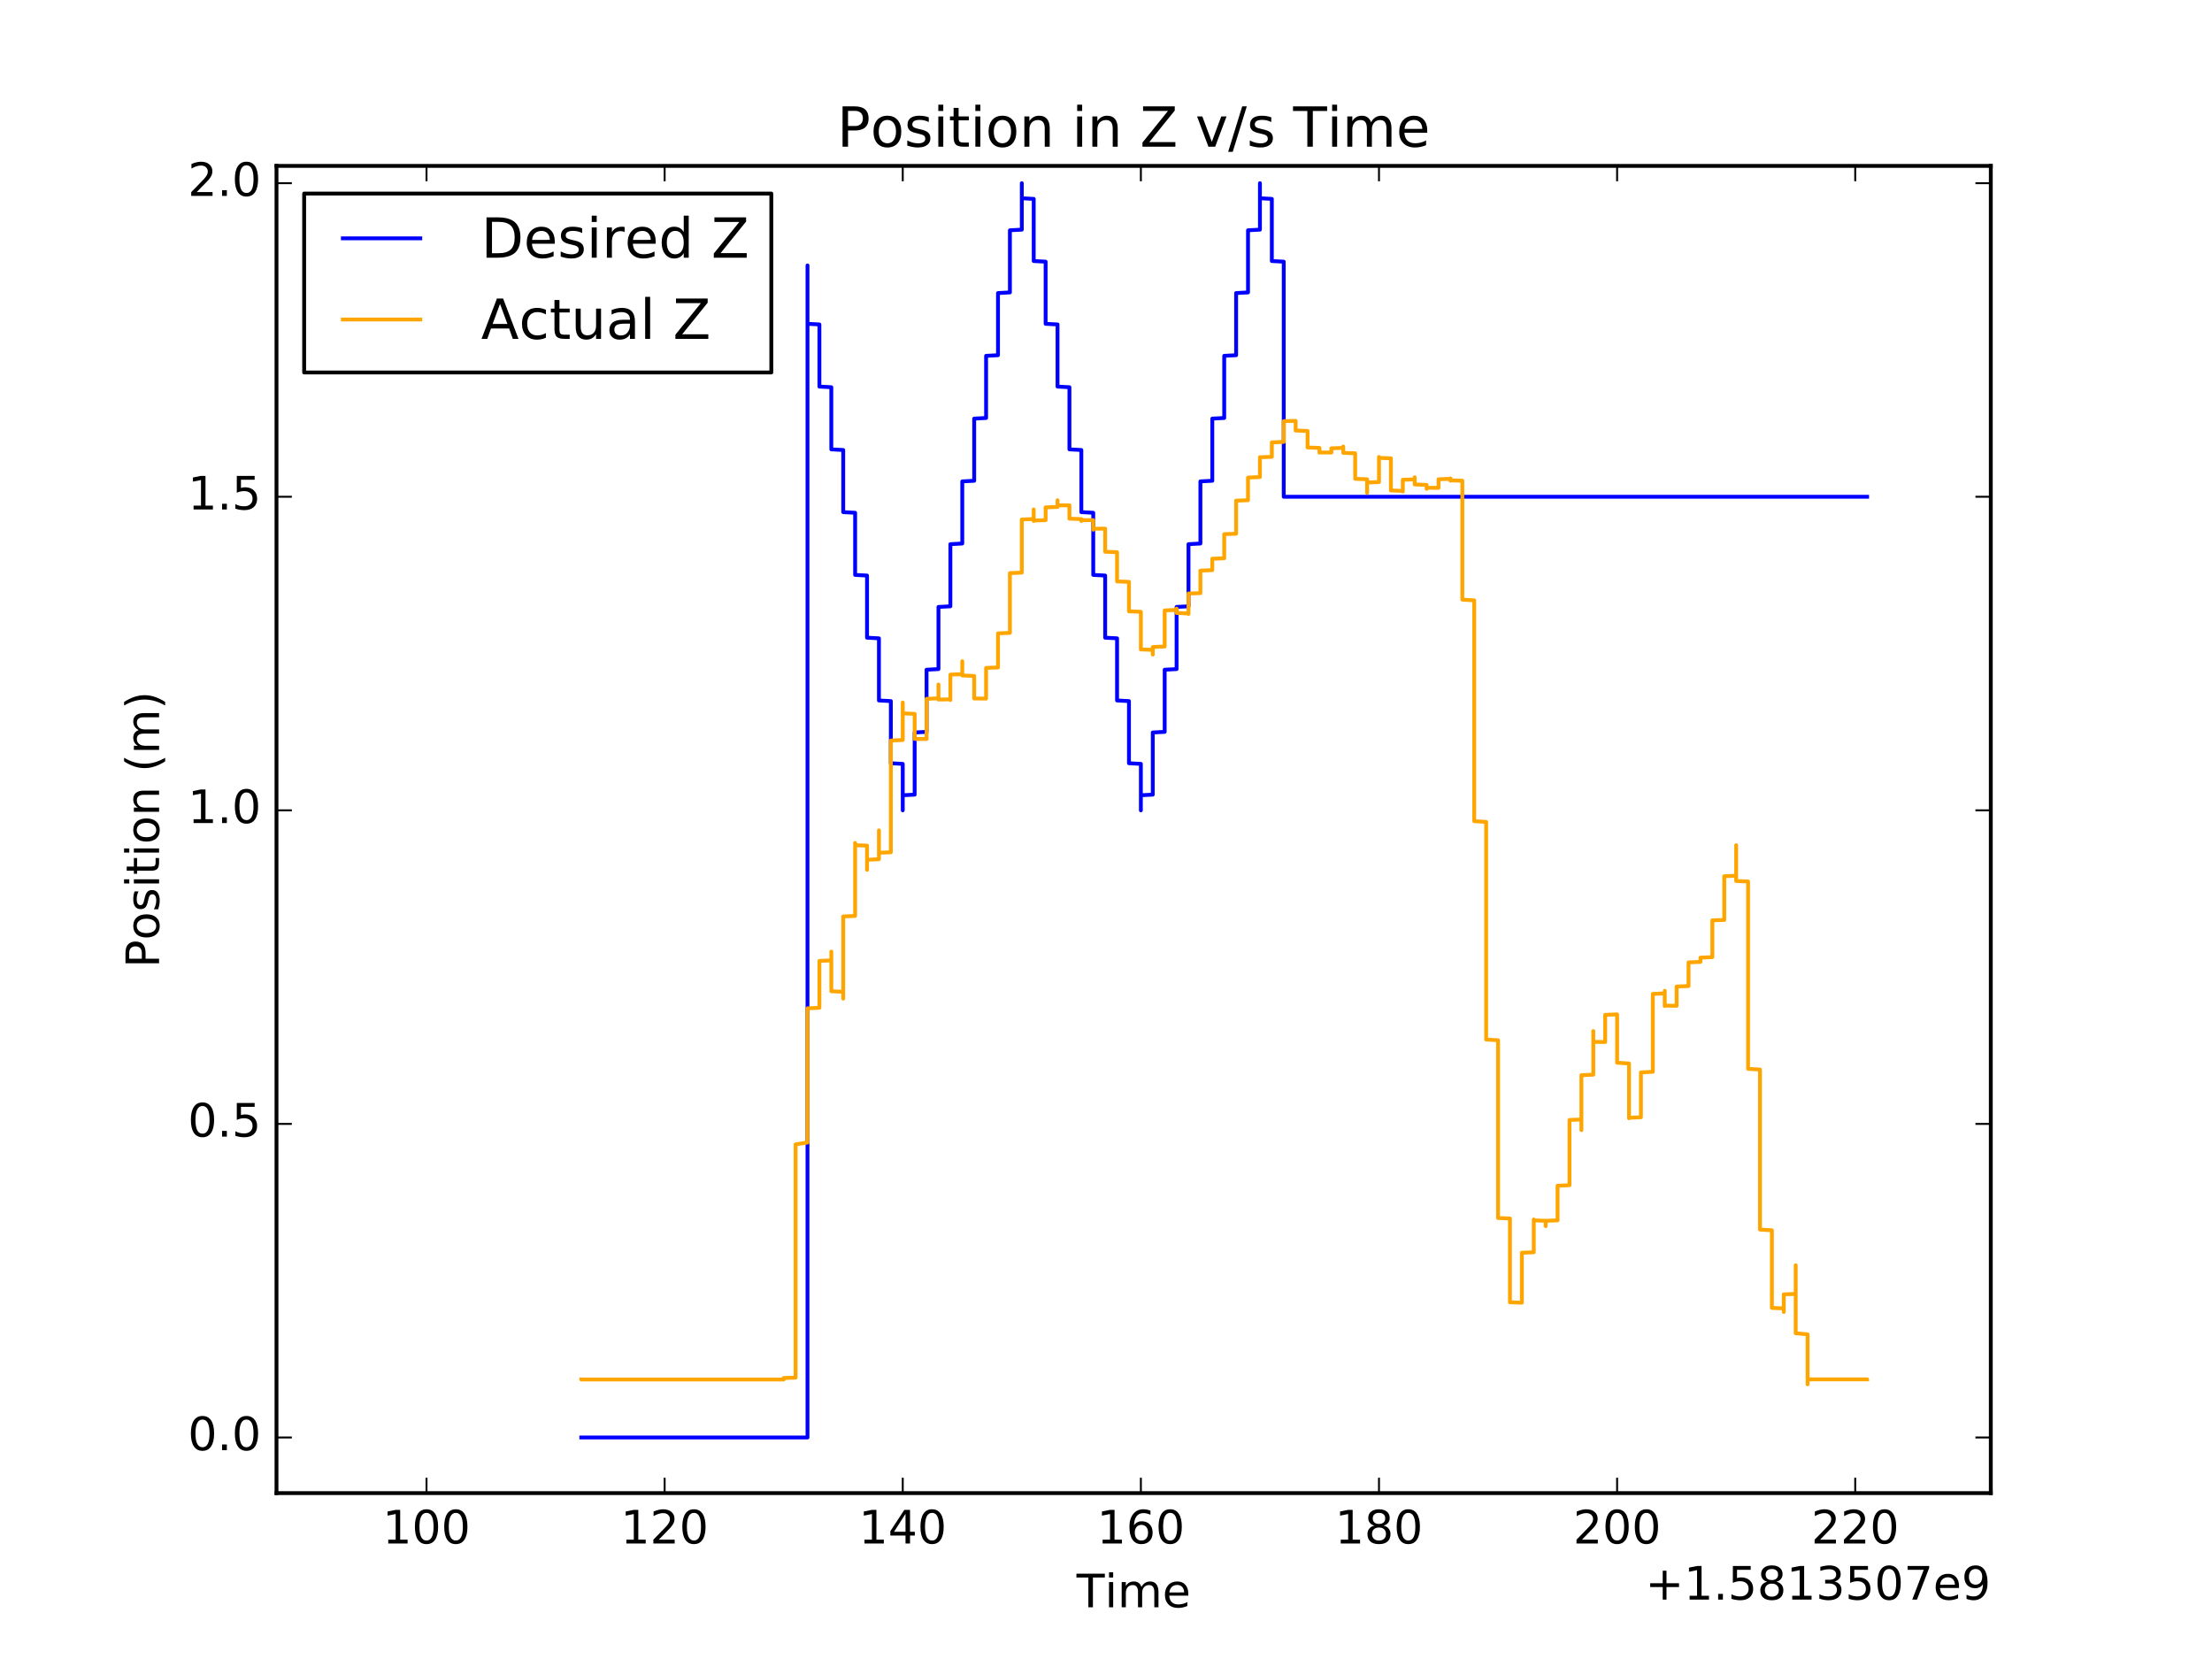 <?xml version="1.0" encoding="utf-8" standalone="no"?>
<!DOCTYPE svg PUBLIC "-//W3C//DTD SVG 1.1//EN"
  "http://www.w3.org/Graphics/SVG/1.1/DTD/svg11.dtd">
<!-- Created with matplotlib (http://matplotlib.org/) -->
<svg height="432pt" version="1.1" viewBox="0 0 576 432" width="576pt" xmlns="http://www.w3.org/2000/svg" xmlns:xlink="http://www.w3.org/1999/xlink">
 <defs>
  <style type="text/css">
*{stroke-linecap:butt;stroke-linejoin:round;stroke-miterlimit:100000;}
  </style>
 </defs>
 <g id="figure_1">
  <g id="patch_1">
   <path d="M 0 432 
L 576 432 
L 576 0 
L 0 0 
z
" style="fill:#ffffff;"/>
  </g>
  <g id="axes_1">
   <g id="patch_2">
    <path d="M 72 388.8 
L 518.4 388.8 
L 518.4 43.2 
L 72 43.2 
z
" style="fill:#ffffff;"/>
   </g>
   <g id="line2d_1">
    <path clip-path="url(#pfbef1f7656)" d="M 151.367 374.313 
L 154.467 374.313 
L 154.467 374.313 
L 154.467 374.313 
L 157.568 374.313 
L 157.568 374.313 
L 157.568 374.313 
L 160.668 374.313 
L 160.668 374.313 
L 160.668 374.313 
L 163.768 374.313 
L 163.768 374.313 
L 163.768 374.313 
L 166.869 374.313 
L 166.869 374.313 
L 166.869 374.313 
L 169.969 374.313 
L 169.969 374.313 
L 169.969 374.313 
L 173.069 374.313 
L 173.069 374.313 
L 173.069 374.313 
L 176.169 374.313 
L 176.169 374.313 
L 176.169 374.313 
L 179.27 374.313 
L 179.27 374.313 
L 179.27 374.313 
L 182.37 374.313 
L 182.37 374.313 
L 182.37 374.313 
L 185.47 374.313 
L 185.47 374.313 
L 185.47 374.313 
L 188.57 374.313 
L 188.57 374.313 
L 188.57 374.313 
L 191.671 374.313 
L 191.671 374.313 
L 191.671 374.313 
L 194.771 374.313 
L 194.771 374.313 
L 194.771 374.313 
L 197.871 374.313 
L 197.871 374.313 
L 197.871 374.313 
L 200.972 374.313 
L 200.972 374.313 
L 200.972 374.313 
L 204.072 374.313 
L 204.072 374.313 
L 204.072 374.313 
L 207.172 374.313 
L 207.172 374.313 
L 207.172 374.313 
L 210.272 374.313 
L 210.272 374.313 
L 210.272 374.313 
L 210.272 69.118 
L 210.272 69.118 
L 210.272 69.118 
L 210.272 84.321 
L 213.373 84.484 
L 213.373 100.668 
L 216.473 100.831 
L 216.473 117.014 
L 219.573 117.178 
L 219.573 133.361 
L 222.674 133.525 
L 222.674 149.708 
L 225.774 149.871 
L 225.774 166.055 
L 228.874 166.218 
L 228.874 182.401 
L 231.974 182.565 
L 231.974 198.748 
L 235.075 198.912 
L 235.075 211.008 
L 235.075 207.085 
L 238.175 206.922 
L 238.175 190.738 
L 241.275 190.575 
L 241.275 174.392 
L 244.376 174.228 
L 244.376 158.045 
L 247.476 157.881 
L 247.476 141.698 
L 250.576 141.535 
L 250.576 125.351 
L 253.676 125.188 
L 253.676 109.004 
L 256.777 108.841 
L 256.777 92.658 
L 259.877 92.494 
L 259.877 76.311 
L 262.977 76.147 
L 262.977 59.964 
L 266.078 59.801 
L 266.078 47.704 
L 266.078 51.627 
L 269.178 51.791 
L 269.178 67.974 
L 272.278 68.137 
L 272.278 84.321 
L 275.378 84.484 
L 275.378 100.668 
L 278.479 100.831 
L 278.479 117.014 
L 281.579 117.178 
L 281.579 133.361 
L 284.679 133.525 
L 284.679 149.708 
L 287.78 149.871 
L 287.78 166.055 
L 290.88 166.218 
L 290.88 182.401 
L 293.98 182.565 
L 293.98 198.748 
L 297.08 198.912 
L 297.08 211.008 
L 297.08 207.085 
L 300.181 206.922 
L 300.181 190.738 
L 303.281 190.575 
L 303.281 174.392 
L 306.381 174.228 
L 306.381 158.045 
L 309.481 157.881 
L 309.481 141.698 
L 312.582 141.535 
L 312.582 125.351 
L 315.682 125.188 
L 315.682 109.004 
L 318.782 108.841 
L 318.782 92.658 
L 321.883 92.494 
L 321.883 76.311 
L 324.983 76.147 
L 324.983 59.964 
L 328.083 59.801 
L 328.083 47.704 
L 328.083 51.627 
L 331.183 51.791 
L 331.183 67.974 
L 334.284 68.137 
L 334.284 129.356 
L 334.284 129.356 
L 486.198 129.356 
L 486.198 129.356 
" style="fill:none;stroke:#0000ff;stroke-linecap:square;"/>
   </g>
   <g id="line2d_2">
    <path clip-path="url(#pfbef1f7656)" d="M 151.367 359.21 
L 151.367 359.223 
L 151.367 359.212 
L 151.367 359.212 
L 151.367 359.208 
L 151.367 359.211 
L 151.367 359.211 
L 151.367 359.218 
L 151.367 359.211 
L 151.367 359.211 
L 151.367 359.206 
L 151.367 359.211 
L 151.367 359.211 
L 151.367 359.223 
L 151.367 359.212 
L 151.367 359.212 
L 151.367 359.208 
L 151.367 359.211 
L 151.367 359.211 
L 151.367 359.22 
L 151.367 359.219 
L 151.367 359.219 
L 151.367 359.208 
L 151.367 359.218 
L 151.367 359.218 
L 151.367 359.221 
L 151.367 359.219 
L 151.367 359.219 
L 151.367 359.21 
L 151.367 359.218 
L 151.367 359.218 
L 151.367 359.221 
L 151.367 359.22 
L 151.367 359.22 
L 151.367 359.207 
L 151.367 359.219 
L 151.367 359.219 
L 151.367 359.224 
L 151.367 359.221 
L 151.367 359.221 
L 151.367 359.211 
L 151.367 359.221 
L 151.367 359.221 
L 151.367 359.222 
L 151.367 359.222 
L 151.367 359.222 
L 151.367 359.211 
L 151.367 359.213 
L 204.072 359.219 
L 204.072 359.114 
L 204.072 358.832 
L 207.172 358.733 
L 207.172 297.982 
L 210.272 297.513 
L 210.272 262.57 
L 213.373 262.421 
L 213.373 250.214 
L 216.473 250.088 
L 216.473 247.795 
L 216.473 250.019 
L 216.473 250.019 
L 216.473 258.117 
L 219.573 258.261 
L 219.573 260.045 
L 219.573 258.276 
L 219.573 258.276 
L 219.573 238.645 
L 222.674 238.507 
L 222.674 219.514 
L 222.674 220.1 
L 225.774 220.196 
L 225.774 226.505 
L 225.774 223.895 
L 228.874 223.73 
L 228.874 216.233 
L 228.874 222.057 
L 231.974 221.934 
L 231.974 192.841 
L 235.075 192.692 
L 235.075 182.935 
L 235.075 185.755 
L 238.175 185.891 
L 238.175 192.411 
L 241.275 192.433 
L 241.275 192.307 
L 241.275 181.975 
L 244.376 181.848 
L 244.376 178.241 
L 244.376 181.83 
L 244.376 181.83 
L 244.376 182.166 
L 244.376 182.154 
L 247.476 182.107 
L 247.476 182.253 
L 247.476 182.278 
L 247.476 182.259 
L 247.476 182.259 
L 247.476 175.668 
L 250.576 175.553 
L 250.576 172.182 
L 250.576 175.519 
L 250.576 175.519 
L 250.576 175.896 
L 253.676 176.022 
L 253.676 181.889 
L 253.676 181.879 
L 256.777 181.911 
L 256.777 181.778 
L 256.777 173.924 
L 259.877 173.803 
L 259.877 164.925 
L 262.977 164.796 
L 262.977 149.24 
L 266.078 149.103 
L 266.078 135.271 
L 269.178 135.16 
L 269.178 132.656 
L 269.178 135.145 
L 269.178 135.145 
L 269.178 135.66 
L 269.178 135.553 
L 272.278 135.442 
L 272.278 132.116 
L 275.378 132.005 
L 275.378 130.258 
L 275.378 131.593 
L 278.479 131.592 
L 278.479 131.696 
L 278.479 135.06 
L 281.579 135.177 
L 281.579 135.666 
L 281.579 135.437 
L 284.679 135.435 
L 284.679 135.534 
L 284.679 137.937 
L 284.679 137.662 
L 287.78 137.661 
L 287.78 137.756 
L 287.78 143.67 
L 290.88 143.795 
L 290.88 151.399 
L 293.98 151.513 
L 293.98 159.186 
L 297.08 159.307 
L 297.08 169.11 
L 300.181 169.225 
L 300.181 170.445 
L 300.181 169.23 
L 300.181 169.23 
L 300.181 168.485 
L 303.281 168.349 
L 303.281 158.947 
L 306.381 158.826 
L 306.381 158.468 
L 306.381 158.811 
L 306.381 158.811 
L 306.381 159.616 
L 309.481 159.731 
L 309.481 159.725 
L 309.481 159.876 
L 309.481 159.728 
L 309.481 159.728 
L 309.481 154.549 
L 312.582 154.447 
L 312.582 148.594 
L 315.682 148.458 
L 315.682 148.459 
L 315.682 145.481 
L 315.682 145.49 
L 318.782 145.377 
L 318.782 139.097 
L 321.883 138.98 
L 321.883 130.377 
L 324.983 130.253 
L 324.983 124.36 
L 328.083 124.218 
L 328.083 119.055 
L 328.083 119.064 
L 331.183 118.959 
L 331.183 118.948 
L 331.183 118.948 
L 331.183 118.948 
L 331.183 118.965 
L 331.183 118.953 
L 331.183 118.953 
L 331.183 115.192 
L 334.284 115.066 
L 334.284 109.67 
L 337.384 109.602 
L 337.384 109.772 
L 337.384 112.112 
L 337.384 112.106 
L 340.484 112.228 
L 340.484 116.519 
L 343.585 116.638 
L 343.585 117.874 
L 343.585 117.832 
L 346.685 117.833 
L 346.685 117.75 
L 346.685 116.739 
L 349.785 116.628 
L 349.785 116.276 
L 349.785 116.617 
L 349.785 116.617 
L 349.785 116.653 
L 349.785 116.653 
L 349.785 116.653 
L 349.785 116.593 
L 349.785 116.638 
L 349.785 116.638 
L 349.785 117.927 
L 349.785 117.924 
L 352.885 118.037 
L 352.885 124.686 
L 355.986 124.799 
L 355.986 128.331 
L 355.986 125.654 
L 359.086 125.527 
L 359.086 118.987 
L 359.086 119.233 
L 362.186 119.346 
L 362.186 127.721 
L 362.186 127.716 
L 365.287 127.833 
L 365.287 127.982 
L 365.287 127.84 
L 365.287 127.84 
L 365.287 124.935 
L 368.387 124.834 
L 368.387 124.278 
L 368.387 124.824 
L 368.387 124.824 
L 368.387 126.153 
L 371.487 126.262 
L 371.487 127.3 
L 371.487 127.024 
L 374.587 127.027 
L 374.587 126.924 
L 374.587 124.796 
L 374.587 124.806 
L 377.688 124.686 
L 377.688 124.577 
L 377.688 124.684 
L 377.688 124.684 
L 377.688 125.167 
L 377.688 125.078 
L 380.788 125.174 
L 380.788 156.139 
L 383.888 156.341 
L 383.888 213.831 
L 386.989 214.025 
L 386.989 270.688 
L 390.089 270.878 
L 390.089 317.17 
L 393.189 317.289 
L 393.189 339.126 
L 393.189 339.117 
L 396.289 339.216 
L 396.289 339.027 
L 396.289 326.214 
L 399.39 326.09 
L 399.39 317.547 
L 399.39 317.782 
L 402.49 317.892 
L 402.49 319.278 
L 402.49 317.893 
L 405.59 317.777 
L 405.59 308.764 
L 408.691 308.627 
L 408.691 291.637 
L 411.791 291.513 
L 411.791 288.435 
L 411.791 291.49 
L 411.791 291.49 
L 411.791 294.264 
L 411.791 291.579 
L 411.791 291.579 
L 411.791 279.978 
L 414.891 279.845 
L 414.891 268.486 
L 414.891 271.305 
L 417.991 271.334 
L 417.991 271.195 
L 417.991 264.267 
L 421.092 264.141 
L 421.092 264.332 
L 421.092 276.729 
L 424.192 276.923 
L 424.192 291.187 
L 424.192 291.058 
L 427.292 290.932 
L 427.292 279.257 
L 430.392 279.091 
L 430.392 258.815 
L 433.493 258.68 
L 433.493 257.994 
L 433.493 258.669 
L 433.493 258.669 
L 433.493 261.97 
L 433.493 261.846 
L 436.593 261.915 
L 436.593 261.778 
L 436.593 256.886 
L 439.693 256.765 
L 439.693 250.602 
L 442.794 250.476 
L 442.794 249.371 
L 445.894 249.235 
L 445.894 239.657 
L 448.994 239.55 
L 448.994 228.168 
L 452.094 228.04 
L 452.094 220.1 
L 452.094 228.008 
L 452.094 228.008 
L 452.094 229.41 
L 455.195 229.534 
L 455.195 278.333 
L 458.295 278.501 
L 458.295 320.182 
L 461.395 320.363 
L 461.395 340.578 
L 464.496 340.705 
L 464.496 341.629 
L 464.496 340.715 
L 464.496 340.715 
L 464.496 337.052 
L 467.596 336.929 
L 467.596 329.47 
L 467.596 336.871 
L 467.596 336.871 
L 467.596 347.174 
L 470.696 347.469 
L 470.696 360.462 
L 470.696 359.192 
L 486.198 359.18 
L 486.198 359.189 
" style="fill:none;stroke:#ffa500;stroke-linecap:square;"/>
   </g>
   <g id="patch_3">
    <path d="M 72 43.2 
L 518.4 43.2 
" style="fill:none;stroke:#000000;stroke-linecap:square;stroke-linejoin:miter;"/>
   </g>
   <g id="patch_4">
    <path d="M 518.4 388.8 
L 518.4 43.2 
" style="fill:none;stroke:#000000;stroke-linecap:square;stroke-linejoin:miter;"/>
   </g>
   <g id="patch_5">
    <path d="M 72 388.8 
L 518.4 388.8 
" style="fill:none;stroke:#000000;stroke-linecap:square;stroke-linejoin:miter;"/>
   </g>
   <g id="patch_6">
    <path d="M 72 388.8 
L 72 43.2 
" style="fill:none;stroke:#000000;stroke-linecap:square;stroke-linejoin:miter;"/>
   </g>
   <g id="matplotlib.axis_1">
    <g id="xtick_1">
     <g id="line2d_3">
      <defs>
       <path d="M 0 0 
L 0 -4 
" id="m2c081e4915" style="stroke:#000000;stroke-width:0.5;"/>
      </defs>
      <g>
       <use style="stroke:#000000;stroke-width:0.5;" x="111.063" xlink:href="#m2c081e4915" y="388.8"/>
      </g>
     </g>
     <g id="line2d_4">
      <defs>
       <path d="M 0 0 
L 0 4 
" id="m7a988513a5" style="stroke:#000000;stroke-width:0.5;"/>
      </defs>
      <g>
       <use style="stroke:#000000;stroke-width:0.5;" x="111.063" xlink:href="#m7a988513a5" y="43.2"/>
      </g>
     </g>
     <g id="text_1">
      <!-- 100 -->
      <defs>
       <path d="M 31.781 66.406 
Q 24.172 66.406 20.328 58.906 
Q 16.5 51.422 16.5 36.375 
Q 16.5 21.391 20.328 13.891 
Q 24.172 6.391 31.781 6.391 
Q 39.453 6.391 43.281 13.891 
Q 47.125 21.391 47.125 36.375 
Q 47.125 51.422 43.281 58.906 
Q 39.453 66.406 31.781 66.406 
M 31.781 74.219 
Q 44.047 74.219 50.516 64.516 
Q 56.984 54.828 56.984 36.375 
Q 56.984 17.969 50.516 8.266 
Q 44.047 -1.422 31.781 -1.422 
Q 19.531 -1.422 13.062 8.266 
Q 6.594 17.969 6.594 36.375 
Q 6.594 54.828 13.062 64.516 
Q 19.531 74.219 31.781 74.219 
" id="BitstreamVeraSans-Roman-30"/>
       <path d="M 12.406 8.297 
L 28.516 8.297 
L 28.516 63.922 
L 10.984 60.406 
L 10.984 69.391 
L 28.422 72.906 
L 38.281 72.906 
L 38.281 8.297 
L 54.391 8.297 
L 54.391 0 
L 12.406 0 
z
" id="BitstreamVeraSans-Roman-31"/>
      </defs>
      <g transform="translate(99.611 401.918)scale(0.12 -0.12)">
       <use xlink:href="#BitstreamVeraSans-Roman-31"/>
       <use x="63.623" xlink:href="#BitstreamVeraSans-Roman-30"/>
       <use x="127.246" xlink:href="#BitstreamVeraSans-Roman-30"/>
      </g>
     </g>
    </g>
    <g id="xtick_2">
     <g id="line2d_5">
      <g>
       <use style="stroke:#000000;stroke-width:0.5;" x="173.069" xlink:href="#m2c081e4915" y="388.8"/>
      </g>
     </g>
     <g id="line2d_6">
      <g>
       <use style="stroke:#000000;stroke-width:0.5;" x="173.069" xlink:href="#m7a988513a5" y="43.2"/>
      </g>
     </g>
     <g id="text_2">
      <!-- 120 -->
      <defs>
       <path d="M 19.188 8.297 
L 53.609 8.297 
L 53.609 0 
L 7.328 0 
L 7.328 8.297 
Q 12.938 14.109 22.625 23.891 
Q 32.328 33.688 34.812 36.531 
Q 39.547 41.844 41.422 45.531 
Q 43.312 49.219 43.312 52.781 
Q 43.312 58.594 39.234 62.25 
Q 35.156 65.922 28.609 65.922 
Q 23.969 65.922 18.812 64.312 
Q 13.672 62.703 7.812 59.422 
L 7.812 69.391 
Q 13.766 71.781 18.938 73 
Q 24.125 74.219 28.422 74.219 
Q 39.75 74.219 46.484 68.547 
Q 53.219 62.891 53.219 53.422 
Q 53.219 48.922 51.531 44.891 
Q 49.859 40.875 45.406 35.406 
Q 44.188 33.984 37.641 27.219 
Q 31.109 20.453 19.188 8.297 
" id="BitstreamVeraSans-Roman-32"/>
      </defs>
      <g transform="translate(161.617 401.918)scale(0.12 -0.12)">
       <use xlink:href="#BitstreamVeraSans-Roman-31"/>
       <use x="63.623" xlink:href="#BitstreamVeraSans-Roman-32"/>
       <use x="127.246" xlink:href="#BitstreamVeraSans-Roman-30"/>
      </g>
     </g>
    </g>
    <g id="xtick_3">
     <g id="line2d_7">
      <g>
       <use style="stroke:#000000;stroke-width:0.5;" x="235.075" xlink:href="#m2c081e4915" y="388.8"/>
      </g>
     </g>
     <g id="line2d_8">
      <g>
       <use style="stroke:#000000;stroke-width:0.5;" x="235.075" xlink:href="#m7a988513a5" y="43.2"/>
      </g>
     </g>
     <g id="text_3">
      <!-- 140 -->
      <defs>
       <path d="M 37.797 64.312 
L 12.891 25.391 
L 37.797 25.391 
z
M 35.203 72.906 
L 47.609 72.906 
L 47.609 25.391 
L 58.016 25.391 
L 58.016 17.188 
L 47.609 17.188 
L 47.609 0 
L 37.797 0 
L 37.797 17.188 
L 4.891 17.188 
L 4.891 26.703 
z
" id="BitstreamVeraSans-Roman-34"/>
      </defs>
      <g transform="translate(223.622 401.918)scale(0.12 -0.12)">
       <use xlink:href="#BitstreamVeraSans-Roman-31"/>
       <use x="63.623" xlink:href="#BitstreamVeraSans-Roman-34"/>
       <use x="127.246" xlink:href="#BitstreamVeraSans-Roman-30"/>
      </g>
     </g>
    </g>
    <g id="xtick_4">
     <g id="line2d_9">
      <g>
       <use style="stroke:#000000;stroke-width:0.5;" x="297.08" xlink:href="#m2c081e4915" y="388.8"/>
      </g>
     </g>
     <g id="line2d_10">
      <g>
       <use style="stroke:#000000;stroke-width:0.5;" x="297.08" xlink:href="#m7a988513a5" y="43.2"/>
      </g>
     </g>
     <g id="text_4">
      <!-- 160 -->
      <defs>
       <path d="M 33.016 40.375 
Q 26.375 40.375 22.484 35.828 
Q 18.609 31.297 18.609 23.391 
Q 18.609 15.531 22.484 10.953 
Q 26.375 6.391 33.016 6.391 
Q 39.656 6.391 43.531 10.953 
Q 47.406 15.531 47.406 23.391 
Q 47.406 31.297 43.531 35.828 
Q 39.656 40.375 33.016 40.375 
M 52.594 71.297 
L 52.594 62.312 
Q 48.875 64.062 45.094 64.984 
Q 41.312 65.922 37.594 65.922 
Q 27.828 65.922 22.672 59.328 
Q 17.531 52.734 16.797 39.406 
Q 19.672 43.656 24.016 45.922 
Q 28.375 48.188 33.594 48.188 
Q 44.578 48.188 50.953 41.516 
Q 57.328 34.859 57.328 23.391 
Q 57.328 12.156 50.688 5.359 
Q 44.047 -1.422 33.016 -1.422 
Q 20.359 -1.422 13.672 8.266 
Q 6.984 17.969 6.984 36.375 
Q 6.984 53.656 15.188 63.938 
Q 23.391 74.219 37.203 74.219 
Q 40.922 74.219 44.703 73.484 
Q 48.484 72.75 52.594 71.297 
" id="BitstreamVeraSans-Roman-36"/>
      </defs>
      <g transform="translate(285.628 401.918)scale(0.12 -0.12)">
       <use xlink:href="#BitstreamVeraSans-Roman-31"/>
       <use x="63.623" xlink:href="#BitstreamVeraSans-Roman-36"/>
       <use x="127.246" xlink:href="#BitstreamVeraSans-Roman-30"/>
      </g>
     </g>
    </g>
    <g id="xtick_5">
     <g id="line2d_11">
      <g>
       <use style="stroke:#000000;stroke-width:0.5;" x="359.086" xlink:href="#m2c081e4915" y="388.8"/>
      </g>
     </g>
     <g id="line2d_12">
      <g>
       <use style="stroke:#000000;stroke-width:0.5;" x="359.086" xlink:href="#m7a988513a5" y="43.2"/>
      </g>
     </g>
     <g id="text_5">
      <!-- 180 -->
      <defs>
       <path d="M 31.781 34.625 
Q 24.75 34.625 20.719 30.859 
Q 16.703 27.094 16.703 20.516 
Q 16.703 13.922 20.719 10.156 
Q 24.75 6.391 31.781 6.391 
Q 38.812 6.391 42.859 10.172 
Q 46.922 13.969 46.922 20.516 
Q 46.922 27.094 42.891 30.859 
Q 38.875 34.625 31.781 34.625 
M 21.922 38.812 
Q 15.578 40.375 12.031 44.719 
Q 8.5 49.078 8.5 55.328 
Q 8.5 64.062 14.719 69.141 
Q 20.953 74.219 31.781 74.219 
Q 42.672 74.219 48.875 69.141 
Q 55.078 64.062 55.078 55.328 
Q 55.078 49.078 51.531 44.719 
Q 48 40.375 41.703 38.812 
Q 48.828 37.156 52.797 32.312 
Q 56.781 27.484 56.781 20.516 
Q 56.781 9.906 50.312 4.234 
Q 43.844 -1.422 31.781 -1.422 
Q 19.734 -1.422 13.25 4.234 
Q 6.781 9.906 6.781 20.516 
Q 6.781 27.484 10.781 32.312 
Q 14.797 37.156 21.922 38.812 
M 18.312 54.391 
Q 18.312 48.734 21.844 45.562 
Q 25.391 42.391 31.781 42.391 
Q 38.141 42.391 41.719 45.562 
Q 45.312 48.734 45.312 54.391 
Q 45.312 60.062 41.719 63.234 
Q 38.141 66.406 31.781 66.406 
Q 25.391 66.406 21.844 63.234 
Q 18.312 60.062 18.312 54.391 
" id="BitstreamVeraSans-Roman-38"/>
      </defs>
      <g transform="translate(347.634 401.918)scale(0.12 -0.12)">
       <use xlink:href="#BitstreamVeraSans-Roman-31"/>
       <use x="63.623" xlink:href="#BitstreamVeraSans-Roman-38"/>
       <use x="127.246" xlink:href="#BitstreamVeraSans-Roman-30"/>
      </g>
     </g>
    </g>
    <g id="xtick_6">
     <g id="line2d_13">
      <g>
       <use style="stroke:#000000;stroke-width:0.5;" x="421.092" xlink:href="#m2c081e4915" y="388.8"/>
      </g>
     </g>
     <g id="line2d_14">
      <g>
       <use style="stroke:#000000;stroke-width:0.5;" x="421.092" xlink:href="#m7a988513a5" y="43.2"/>
      </g>
     </g>
     <g id="text_6">
      <!-- 200 -->
      <g transform="translate(409.639 401.918)scale(0.12 -0.12)">
       <use xlink:href="#BitstreamVeraSans-Roman-32"/>
       <use x="63.623" xlink:href="#BitstreamVeraSans-Roman-30"/>
       <use x="127.246" xlink:href="#BitstreamVeraSans-Roman-30"/>
      </g>
     </g>
    </g>
    <g id="xtick_7">
     <g id="line2d_15">
      <g>
       <use style="stroke:#000000;stroke-width:0.5;" x="483.097" xlink:href="#m2c081e4915" y="388.8"/>
      </g>
     </g>
     <g id="line2d_16">
      <g>
       <use style="stroke:#000000;stroke-width:0.5;" x="483.097" xlink:href="#m7a988513a5" y="43.2"/>
      </g>
     </g>
     <g id="text_7">
      <!-- 220 -->
      <g transform="translate(471.645 401.918)scale(0.12 -0.12)">
       <use xlink:href="#BitstreamVeraSans-Roman-32"/>
       <use x="63.623" xlink:href="#BitstreamVeraSans-Roman-32"/>
       <use x="127.246" xlink:href="#BitstreamVeraSans-Roman-30"/>
      </g>
     </g>
    </g>
    <g id="text_8">
     <!-- Time -->
     <defs>
      <path d="M 56.203 29.594 
L 56.203 25.203 
L 14.891 25.203 
Q 15.484 15.922 20.484 11.062 
Q 25.484 6.203 34.422 6.203 
Q 39.594 6.203 44.453 7.469 
Q 49.312 8.734 54.109 11.281 
L 54.109 2.781 
Q 49.266 0.734 44.188 -0.344 
Q 39.109 -1.422 33.891 -1.422 
Q 20.797 -1.422 13.156 6.188 
Q 5.516 13.812 5.516 26.812 
Q 5.516 40.234 12.766 48.109 
Q 20.016 56 32.328 56 
Q 43.359 56 49.781 48.891 
Q 56.203 41.797 56.203 29.594 
M 47.219 32.234 
Q 47.125 39.594 43.094 43.984 
Q 39.062 48.391 32.422 48.391 
Q 24.906 48.391 20.391 44.141 
Q 15.875 39.891 15.188 32.172 
z
" id="BitstreamVeraSans-Roman-65"/>
      <path d="M 9.422 54.688 
L 18.406 54.688 
L 18.406 0 
L 9.422 0 
z
M 9.422 75.984 
L 18.406 75.984 
L 18.406 64.594 
L 9.422 64.594 
z
" id="BitstreamVeraSans-Roman-69"/>
      <path d="M -0.297 72.906 
L 61.375 72.906 
L 61.375 64.594 
L 35.5 64.594 
L 35.5 0 
L 25.594 0 
L 25.594 64.594 
L -0.297 64.594 
z
" id="BitstreamVeraSans-Roman-54"/>
      <path d="M 52 44.188 
Q 55.375 50.25 60.062 53.125 
Q 64.75 56 71.094 56 
Q 79.641 56 84.281 50.016 
Q 88.922 44.047 88.922 33.016 
L 88.922 0 
L 79.891 0 
L 79.891 32.719 
Q 79.891 40.578 77.094 44.375 
Q 74.312 48.188 68.609 48.188 
Q 61.625 48.188 57.562 43.547 
Q 53.516 38.922 53.516 30.906 
L 53.516 0 
L 44.484 0 
L 44.484 32.719 
Q 44.484 40.625 41.703 44.406 
Q 38.922 48.188 33.109 48.188 
Q 26.219 48.188 22.156 43.531 
Q 18.109 38.875 18.109 30.906 
L 18.109 0 
L 9.078 0 
L 9.078 54.688 
L 18.109 54.688 
L 18.109 46.188 
Q 21.188 51.219 25.484 53.609 
Q 29.781 56 35.688 56 
Q 41.656 56 45.828 52.969 
Q 50 49.953 52 44.188 
" id="BitstreamVeraSans-Roman-6d"/>
     </defs>
     <g transform="translate(280.335 418.532)scale(0.12 -0.12)">
      <use xlink:href="#BitstreamVeraSans-Roman-54"/>
      <use x="61.037" xlink:href="#BitstreamVeraSans-Roman-69"/>
      <use x="88.82" xlink:href="#BitstreamVeraSans-Roman-6d"/>
      <use x="186.232" xlink:href="#BitstreamVeraSans-Roman-65"/>
     </g>
    </g>
    <g id="text_9">
     <!-- +1.5813507e9 -->
     <defs>
      <path d="M 40.578 39.312 
Q 47.656 37.797 51.625 33 
Q 55.609 28.219 55.609 21.188 
Q 55.609 10.406 48.188 4.484 
Q 40.766 -1.422 27.094 -1.422 
Q 22.516 -1.422 17.656 -0.516 
Q 12.797 0.391 7.625 2.203 
L 7.625 11.719 
Q 11.719 9.328 16.594 8.109 
Q 21.484 6.891 26.812 6.891 
Q 36.078 6.891 40.938 10.547 
Q 45.797 14.203 45.797 21.188 
Q 45.797 27.641 41.281 31.266 
Q 36.766 34.906 28.719 34.906 
L 20.219 34.906 
L 20.219 43.016 
L 29.109 43.016 
Q 36.375 43.016 40.234 45.922 
Q 44.094 48.828 44.094 54.297 
Q 44.094 59.906 40.109 62.906 
Q 36.141 65.922 28.719 65.922 
Q 24.656 65.922 20.016 65.031 
Q 15.375 64.156 9.812 62.312 
L 9.812 71.094 
Q 15.438 72.656 20.344 73.438 
Q 25.25 74.219 29.594 74.219 
Q 40.828 74.219 47.359 69.109 
Q 53.906 64.016 53.906 55.328 
Q 53.906 49.266 50.438 45.094 
Q 46.969 40.922 40.578 39.312 
" id="BitstreamVeraSans-Roman-33"/>
      <path d="M 8.203 72.906 
L 55.078 72.906 
L 55.078 68.703 
L 28.609 0 
L 18.312 0 
L 43.219 64.594 
L 8.203 64.594 
z
" id="BitstreamVeraSans-Roman-37"/>
      <path d="M 10.797 72.906 
L 49.516 72.906 
L 49.516 64.594 
L 19.828 64.594 
L 19.828 46.734 
Q 21.969 47.469 24.109 47.828 
Q 26.266 48.188 28.422 48.188 
Q 40.625 48.188 47.75 41.5 
Q 54.891 34.812 54.891 23.391 
Q 54.891 11.625 47.562 5.094 
Q 40.234 -1.422 26.906 -1.422 
Q 22.312 -1.422 17.547 -0.641 
Q 12.797 0.141 7.719 1.703 
L 7.719 11.625 
Q 12.109 9.234 16.797 8.062 
Q 21.484 6.891 26.703 6.891 
Q 35.156 6.891 40.078 11.328 
Q 45.016 15.766 45.016 23.391 
Q 45.016 31 40.078 35.438 
Q 35.156 39.891 26.703 39.891 
Q 22.75 39.891 18.812 39.016 
Q 14.891 38.141 10.797 36.281 
z
" id="BitstreamVeraSans-Roman-35"/>
      <path d="M 10.984 1.516 
L 10.984 10.5 
Q 14.703 8.734 18.5 7.812 
Q 22.312 6.891 25.984 6.891 
Q 35.75 6.891 40.891 13.453 
Q 46.047 20.016 46.781 33.406 
Q 43.953 29.203 39.594 26.953 
Q 35.25 24.703 29.984 24.703 
Q 19.047 24.703 12.672 31.312 
Q 6.297 37.938 6.297 49.422 
Q 6.297 60.641 12.938 67.422 
Q 19.578 74.219 30.609 74.219 
Q 43.266 74.219 49.922 64.516 
Q 56.594 54.828 56.594 36.375 
Q 56.594 19.141 48.406 8.859 
Q 40.234 -1.422 26.422 -1.422 
Q 22.703 -1.422 18.891 -0.688 
Q 15.094 0.047 10.984 1.516 
M 30.609 32.422 
Q 37.25 32.422 41.125 36.953 
Q 45.016 41.5 45.016 49.422 
Q 45.016 57.281 41.125 61.844 
Q 37.25 66.406 30.609 66.406 
Q 23.969 66.406 20.094 61.844 
Q 16.219 57.281 16.219 49.422 
Q 16.219 41.5 20.094 36.953 
Q 23.969 32.422 30.609 32.422 
" id="BitstreamVeraSans-Roman-39"/>
      <path d="M 46 62.703 
L 46 35.5 
L 73.188 35.5 
L 73.188 27.203 
L 46 27.203 
L 46 0 
L 37.797 0 
L 37.797 27.203 
L 10.594 27.203 
L 10.594 35.5 
L 37.797 35.5 
L 37.797 62.703 
z
" id="BitstreamVeraSans-Roman-2b"/>
      <path d="M 10.688 12.406 
L 21 12.406 
L 21 0 
L 10.688 0 
z
" id="BitstreamVeraSans-Roman-2e"/>
     </defs>
     <g transform="translate(428.432 416.532)scale(0.12 -0.12)">
      <use xlink:href="#BitstreamVeraSans-Roman-2b"/>
      <use x="83.789" xlink:href="#BitstreamVeraSans-Roman-31"/>
      <use x="147.412" xlink:href="#BitstreamVeraSans-Roman-2e"/>
      <use x="179.199" xlink:href="#BitstreamVeraSans-Roman-35"/>
      <use x="242.822" xlink:href="#BitstreamVeraSans-Roman-38"/>
      <use x="306.445" xlink:href="#BitstreamVeraSans-Roman-31"/>
      <use x="370.068" xlink:href="#BitstreamVeraSans-Roman-33"/>
      <use x="433.691" xlink:href="#BitstreamVeraSans-Roman-35"/>
      <use x="497.314" xlink:href="#BitstreamVeraSans-Roman-30"/>
      <use x="560.938" xlink:href="#BitstreamVeraSans-Roman-37"/>
      <use x="624.561" xlink:href="#BitstreamVeraSans-Roman-65"/>
      <use x="686.084" xlink:href="#BitstreamVeraSans-Roman-39"/>
     </g>
    </g>
   </g>
   <g id="matplotlib.axis_2">
    <g id="ytick_1">
     <g id="line2d_17">
      <defs>
       <path d="M 0 0 
L 4 0 
" id="ma9d6629614" style="stroke:#000000;stroke-width:0.5;"/>
      </defs>
      <g>
       <use style="stroke:#000000;stroke-width:0.5;" x="72.0" xlink:href="#ma9d6629614" y="374.313"/>
      </g>
     </g>
     <g id="line2d_18">
      <defs>
       <path d="M 0 0 
L -4 0 
" id="m9597534293" style="stroke:#000000;stroke-width:0.5;"/>
      </defs>
      <g>
       <use style="stroke:#000000;stroke-width:0.5;" x="518.4" xlink:href="#m9597534293" y="374.313"/>
      </g>
     </g>
     <g id="text_10">
      <!-- 0.0 -->
      <g transform="translate(48.916 377.624)scale(0.12 -0.12)">
       <use xlink:href="#BitstreamVeraSans-Roman-30"/>
       <use x="63.623" xlink:href="#BitstreamVeraSans-Roman-2e"/>
       <use x="95.41" xlink:href="#BitstreamVeraSans-Roman-30"/>
      </g>
     </g>
    </g>
    <g id="ytick_2">
     <g id="line2d_19">
      <g>
       <use style="stroke:#000000;stroke-width:0.5;" x="72.0" xlink:href="#ma9d6629614" y="292.661"/>
      </g>
     </g>
     <g id="line2d_20">
      <g>
       <use style="stroke:#000000;stroke-width:0.5;" x="518.4" xlink:href="#m9597534293" y="292.661"/>
      </g>
     </g>
     <g id="text_11">
      <!-- 0.5 -->
      <g transform="translate(48.916 295.972)scale(0.12 -0.12)">
       <use xlink:href="#BitstreamVeraSans-Roman-30"/>
       <use x="63.623" xlink:href="#BitstreamVeraSans-Roman-2e"/>
       <use x="95.41" xlink:href="#BitstreamVeraSans-Roman-35"/>
      </g>
     </g>
    </g>
    <g id="ytick_3">
     <g id="line2d_21">
      <g>
       <use style="stroke:#000000;stroke-width:0.5;" x="72.0" xlink:href="#ma9d6629614" y="211.008"/>
      </g>
     </g>
     <g id="line2d_22">
      <g>
       <use style="stroke:#000000;stroke-width:0.5;" x="518.4" xlink:href="#m9597534293" y="211.008"/>
      </g>
     </g>
     <g id="text_12">
      <!-- 1.0 -->
      <g transform="translate(48.916 214.32)scale(0.12 -0.12)">
       <use xlink:href="#BitstreamVeraSans-Roman-31"/>
       <use x="63.623" xlink:href="#BitstreamVeraSans-Roman-2e"/>
       <use x="95.41" xlink:href="#BitstreamVeraSans-Roman-30"/>
      </g>
     </g>
    </g>
    <g id="ytick_4">
     <g id="line2d_23">
      <g>
       <use style="stroke:#000000;stroke-width:0.5;" x="72.0" xlink:href="#ma9d6629614" y="129.356"/>
      </g>
     </g>
     <g id="line2d_24">
      <g>
       <use style="stroke:#000000;stroke-width:0.5;" x="518.4" xlink:href="#m9597534293" y="129.356"/>
      </g>
     </g>
     <g id="text_13">
      <!-- 1.5 -->
      <g transform="translate(48.916 132.667)scale(0.12 -0.12)">
       <use xlink:href="#BitstreamVeraSans-Roman-31"/>
       <use x="63.623" xlink:href="#BitstreamVeraSans-Roman-2e"/>
       <use x="95.41" xlink:href="#BitstreamVeraSans-Roman-35"/>
      </g>
     </g>
    </g>
    <g id="ytick_5">
     <g id="line2d_25">
      <g>
       <use style="stroke:#000000;stroke-width:0.5;" x="72.0" xlink:href="#ma9d6629614" y="47.704"/>
      </g>
     </g>
     <g id="line2d_26">
      <g>
       <use style="stroke:#000000;stroke-width:0.5;" x="518.4" xlink:href="#m9597534293" y="47.704"/>
      </g>
     </g>
     <g id="text_14">
      <!-- 2.0 -->
      <g transform="translate(48.916 51.015)scale(0.12 -0.12)">
       <use xlink:href="#BitstreamVeraSans-Roman-32"/>
       <use x="63.623" xlink:href="#BitstreamVeraSans-Roman-2e"/>
       <use x="95.41" xlink:href="#BitstreamVeraSans-Roman-30"/>
      </g>
     </g>
    </g>
    <g id="text_15">
     <!-- Position (m) -->
     <defs>
      <path id="BitstreamVeraSans-Roman-20"/>
      <path d="M 54.891 33.016 
L 54.891 0 
L 45.906 0 
L 45.906 32.719 
Q 45.906 40.484 42.875 44.328 
Q 39.844 48.188 33.797 48.188 
Q 26.516 48.188 22.312 43.547 
Q 18.109 38.922 18.109 30.906 
L 18.109 0 
L 9.078 0 
L 9.078 54.688 
L 18.109 54.688 
L 18.109 46.188 
Q 21.344 51.125 25.703 53.562 
Q 30.078 56 35.797 56 
Q 45.219 56 50.047 50.172 
Q 54.891 44.344 54.891 33.016 
" id="BitstreamVeraSans-Roman-6e"/>
      <path d="M 31 75.875 
Q 24.469 64.656 21.281 53.656 
Q 18.109 42.672 18.109 31.391 
Q 18.109 20.125 21.312 9.062 
Q 24.516 -2 31 -13.188 
L 23.188 -13.188 
Q 15.875 -1.703 12.234 9.375 
Q 8.594 20.453 8.594 31.391 
Q 8.594 42.281 12.203 53.312 
Q 15.828 64.359 23.188 75.875 
z
" id="BitstreamVeraSans-Roman-28"/>
      <path d="M 30.609 48.391 
Q 23.391 48.391 19.188 42.75 
Q 14.984 37.109 14.984 27.297 
Q 14.984 17.484 19.156 11.844 
Q 23.344 6.203 30.609 6.203 
Q 37.797 6.203 41.984 11.859 
Q 46.188 17.531 46.188 27.297 
Q 46.188 37.016 41.984 42.703 
Q 37.797 48.391 30.609 48.391 
M 30.609 56 
Q 42.328 56 49.016 48.375 
Q 55.719 40.766 55.719 27.297 
Q 55.719 13.875 49.016 6.219 
Q 42.328 -1.422 30.609 -1.422 
Q 18.844 -1.422 12.172 6.219 
Q 5.516 13.875 5.516 27.297 
Q 5.516 40.766 12.172 48.375 
Q 18.844 56 30.609 56 
" id="BitstreamVeraSans-Roman-6f"/>
      <path d="M 19.672 64.797 
L 19.672 37.406 
L 32.078 37.406 
Q 38.969 37.406 42.719 40.969 
Q 46.484 44.531 46.484 51.125 
Q 46.484 57.672 42.719 61.234 
Q 38.969 64.797 32.078 64.797 
z
M 9.812 72.906 
L 32.078 72.906 
Q 44.344 72.906 50.609 67.359 
Q 56.891 61.812 56.891 51.125 
Q 56.891 40.328 50.609 34.812 
Q 44.344 29.297 32.078 29.297 
L 19.672 29.297 
L 19.672 0 
L 9.812 0 
z
" id="BitstreamVeraSans-Roman-50"/>
      <path d="M 8.016 75.875 
L 15.828 75.875 
Q 23.141 64.359 26.781 53.312 
Q 30.422 42.281 30.422 31.391 
Q 30.422 20.453 26.781 9.375 
Q 23.141 -1.703 15.828 -13.188 
L 8.016 -13.188 
Q 14.5 -2 17.703 9.062 
Q 20.906 20.125 20.906 31.391 
Q 20.906 42.672 17.703 53.656 
Q 14.5 64.656 8.016 75.875 
" id="BitstreamVeraSans-Roman-29"/>
      <path d="M 18.312 70.219 
L 18.312 54.688 
L 36.812 54.688 
L 36.812 47.703 
L 18.312 47.703 
L 18.312 18.016 
Q 18.312 11.328 20.141 9.422 
Q 21.969 7.516 27.594 7.516 
L 36.812 7.516 
L 36.812 0 
L 27.594 0 
Q 17.188 0 13.234 3.875 
Q 9.281 7.766 9.281 18.016 
L 9.281 47.703 
L 2.688 47.703 
L 2.688 54.688 
L 9.281 54.688 
L 9.281 70.219 
z
" id="BitstreamVeraSans-Roman-74"/>
      <path d="M 44.281 53.078 
L 44.281 44.578 
Q 40.484 46.531 36.375 47.5 
Q 32.281 48.484 27.875 48.484 
Q 21.188 48.484 17.844 46.438 
Q 14.5 44.391 14.5 40.281 
Q 14.5 37.156 16.891 35.375 
Q 19.281 33.594 26.516 31.984 
L 29.594 31.297 
Q 39.156 29.25 43.188 25.516 
Q 47.219 21.781 47.219 15.094 
Q 47.219 7.469 41.188 3.016 
Q 35.156 -1.422 24.609 -1.422 
Q 20.219 -1.422 15.453 -0.562 
Q 10.688 0.297 5.422 2 
L 5.422 11.281 
Q 10.406 8.688 15.234 7.391 
Q 20.062 6.109 24.812 6.109 
Q 31.156 6.109 34.562 8.281 
Q 37.984 10.453 37.984 14.406 
Q 37.984 18.062 35.516 20.016 
Q 33.062 21.969 24.703 23.781 
L 21.578 24.516 
Q 13.234 26.266 9.516 29.906 
Q 5.812 33.547 5.812 39.891 
Q 5.812 47.609 11.281 51.797 
Q 16.75 56 26.812 56 
Q 31.781 56 36.172 55.266 
Q 40.578 54.547 44.281 53.078 
" id="BitstreamVeraSans-Roman-73"/>
     </defs>
     <g transform="translate(41.421 252.005)rotate(-90.0)scale(0.12 -0.12)">
      <use xlink:href="#BitstreamVeraSans-Roman-50"/>
      <use x="60.256" xlink:href="#BitstreamVeraSans-Roman-6f"/>
      <use x="121.438" xlink:href="#BitstreamVeraSans-Roman-73"/>
      <use x="173.537" xlink:href="#BitstreamVeraSans-Roman-69"/>
      <use x="201.32" xlink:href="#BitstreamVeraSans-Roman-74"/>
      <use x="240.529" xlink:href="#BitstreamVeraSans-Roman-69"/>
      <use x="268.312" xlink:href="#BitstreamVeraSans-Roman-6f"/>
      <use x="329.494" xlink:href="#BitstreamVeraSans-Roman-6e"/>
      <use x="392.873" xlink:href="#BitstreamVeraSans-Roman-20"/>
      <use x="424.66" xlink:href="#BitstreamVeraSans-Roman-28"/>
      <use x="463.674" xlink:href="#BitstreamVeraSans-Roman-6d"/>
      <use x="561.086" xlink:href="#BitstreamVeraSans-Roman-29"/>
     </g>
    </g>
   </g>
   <g id="text_16">
    <!-- Position in Z v/s Time -->
    <defs>
     <path d="M 2.984 54.688 
L 12.5 54.688 
L 29.594 8.797 
L 46.688 54.688 
L 56.203 54.688 
L 35.688 0 
L 23.484 0 
z
" id="BitstreamVeraSans-Roman-76"/>
     <path d="M 5.609 72.906 
L 62.891 72.906 
L 62.891 65.375 
L 16.797 8.297 
L 64.016 8.297 
L 64.016 0 
L 4.5 0 
L 4.5 7.516 
L 50.594 64.594 
L 5.609 64.594 
z
" id="BitstreamVeraSans-Roman-5a"/>
     <path d="M 25.391 72.906 
L 33.688 72.906 
L 8.297 -9.281 
L 0 -9.281 
z
" id="BitstreamVeraSans-Roman-2f"/>
    </defs>
    <g transform="translate(217.99 38.2)scale(0.144 -0.144)">
     <use xlink:href="#BitstreamVeraSans-Roman-50"/>
     <use x="60.256" xlink:href="#BitstreamVeraSans-Roman-6f"/>
     <use x="121.438" xlink:href="#BitstreamVeraSans-Roman-73"/>
     <use x="173.537" xlink:href="#BitstreamVeraSans-Roman-69"/>
     <use x="201.32" xlink:href="#BitstreamVeraSans-Roman-74"/>
     <use x="240.529" xlink:href="#BitstreamVeraSans-Roman-69"/>
     <use x="268.312" xlink:href="#BitstreamVeraSans-Roman-6f"/>
     <use x="329.494" xlink:href="#BitstreamVeraSans-Roman-6e"/>
     <use x="392.873" xlink:href="#BitstreamVeraSans-Roman-20"/>
     <use x="424.66" xlink:href="#BitstreamVeraSans-Roman-69"/>
     <use x="452.443" xlink:href="#BitstreamVeraSans-Roman-6e"/>
     <use x="515.822" xlink:href="#BitstreamVeraSans-Roman-20"/>
     <use x="547.609" xlink:href="#BitstreamVeraSans-Roman-5a"/>
     <use x="616.115" xlink:href="#BitstreamVeraSans-Roman-20"/>
     <use x="647.902" xlink:href="#BitstreamVeraSans-Roman-76"/>
     <use x="707.082" xlink:href="#BitstreamVeraSans-Roman-2f"/>
     <use x="740.773" xlink:href="#BitstreamVeraSans-Roman-73"/>
     <use x="792.873" xlink:href="#BitstreamVeraSans-Roman-20"/>
     <use x="824.66" xlink:href="#BitstreamVeraSans-Roman-54"/>
     <use x="885.697" xlink:href="#BitstreamVeraSans-Roman-69"/>
     <use x="913.48" xlink:href="#BitstreamVeraSans-Roman-6d"/>
     <use x="1010.893" xlink:href="#BitstreamVeraSans-Roman-65"/>
    </g>
   </g>
   <g id="legend_1">
    <g id="patch_7">
     <path d="M 79.2 96.993 
L 200.849 96.993 
L 200.849 50.4 
L 79.2 50.4 
z
" style="fill:#ffffff;stroke:#000000;stroke-linejoin:miter;"/>
    </g>
    <g id="line2d_27">
     <path d="M 89.28 62.062 
L 109.44 62.062 
" style="fill:none;stroke:#0000ff;stroke-linecap:square;"/>
    </g>
    <g id="line2d_28"/>
    <g id="text_17">
     <!-- Desired Z -->
     <defs>
      <path d="M 45.406 46.391 
L 45.406 75.984 
L 54.391 75.984 
L 54.391 0 
L 45.406 0 
L 45.406 8.203 
Q 42.578 3.328 38.25 0.953 
Q 33.938 -1.422 27.875 -1.422 
Q 17.969 -1.422 11.734 6.484 
Q 5.516 14.406 5.516 27.297 
Q 5.516 40.188 11.734 48.094 
Q 17.969 56 27.875 56 
Q 33.938 56 38.25 53.625 
Q 42.578 51.266 45.406 46.391 
M 14.797 27.297 
Q 14.797 17.391 18.875 11.75 
Q 22.953 6.109 30.078 6.109 
Q 37.203 6.109 41.297 11.75 
Q 45.406 17.391 45.406 27.297 
Q 45.406 37.203 41.297 42.844 
Q 37.203 48.484 30.078 48.484 
Q 22.953 48.484 18.875 42.844 
Q 14.797 37.203 14.797 27.297 
" id="BitstreamVeraSans-Roman-64"/>
      <path d="M 19.672 64.797 
L 19.672 8.109 
L 31.594 8.109 
Q 46.688 8.109 53.688 14.938 
Q 60.688 21.781 60.688 36.531 
Q 60.688 51.172 53.688 57.984 
Q 46.688 64.797 31.594 64.797 
z
M 9.812 72.906 
L 30.078 72.906 
Q 51.266 72.906 61.172 64.094 
Q 71.094 55.281 71.094 36.531 
Q 71.094 17.672 61.125 8.828 
Q 51.172 0 30.078 0 
L 9.812 0 
z
" id="BitstreamVeraSans-Roman-44"/>
      <path d="M 41.109 46.297 
Q 39.594 47.172 37.812 47.578 
Q 36.031 48 33.891 48 
Q 26.266 48 22.188 43.047 
Q 18.109 38.094 18.109 28.812 
L 18.109 0 
L 9.078 0 
L 9.078 54.688 
L 18.109 54.688 
L 18.109 46.188 
Q 20.953 51.172 25.484 53.578 
Q 30.031 56 36.531 56 
Q 37.453 56 38.578 55.875 
Q 39.703 55.766 41.062 55.516 
z
" id="BitstreamVeraSans-Roman-72"/>
     </defs>
     <g transform="translate(125.28 67.102)scale(0.144 -0.144)">
      <use xlink:href="#BitstreamVeraSans-Roman-44"/>
      <use x="77.002" xlink:href="#BitstreamVeraSans-Roman-65"/>
      <use x="138.525" xlink:href="#BitstreamVeraSans-Roman-73"/>
      <use x="190.625" xlink:href="#BitstreamVeraSans-Roman-69"/>
      <use x="218.408" xlink:href="#BitstreamVeraSans-Roman-72"/>
      <use x="259.49" xlink:href="#BitstreamVeraSans-Roman-65"/>
      <use x="321.014" xlink:href="#BitstreamVeraSans-Roman-64"/>
      <use x="384.49" xlink:href="#BitstreamVeraSans-Roman-20"/>
      <use x="416.277" xlink:href="#BitstreamVeraSans-Roman-5a"/>
     </g>
    </g>
    <g id="line2d_29">
     <path d="M 89.28 83.198 
L 109.44 83.198 
" style="fill:none;stroke:#ffa500;stroke-linecap:square;"/>
    </g>
    <g id="line2d_30"/>
    <g id="text_18">
     <!-- Actual Z -->
     <defs>
      <path d="M 9.422 75.984 
L 18.406 75.984 
L 18.406 0 
L 9.422 0 
z
" id="BitstreamVeraSans-Roman-6c"/>
      <path d="M 8.5 21.578 
L 8.5 54.688 
L 17.484 54.688 
L 17.484 21.922 
Q 17.484 14.156 20.5 10.266 
Q 23.531 6.391 29.594 6.391 
Q 36.859 6.391 41.078 11.031 
Q 45.312 15.672 45.312 23.688 
L 45.312 54.688 
L 54.297 54.688 
L 54.297 0 
L 45.312 0 
L 45.312 8.406 
Q 42.047 3.422 37.719 1 
Q 33.406 -1.422 27.688 -1.422 
Q 18.266 -1.422 13.375 4.438 
Q 8.5 10.297 8.5 21.578 
" id="BitstreamVeraSans-Roman-75"/>
      <path d="M 34.281 27.484 
Q 23.391 27.484 19.188 25 
Q 14.984 22.516 14.984 16.5 
Q 14.984 11.719 18.141 8.906 
Q 21.297 6.109 26.703 6.109 
Q 34.188 6.109 38.703 11.406 
Q 43.219 16.703 43.219 25.484 
L 43.219 27.484 
z
M 52.203 31.203 
L 52.203 0 
L 43.219 0 
L 43.219 8.297 
Q 40.141 3.328 35.547 0.953 
Q 30.953 -1.422 24.312 -1.422 
Q 15.922 -1.422 10.953 3.297 
Q 6 8.016 6 15.922 
Q 6 25.141 12.172 29.828 
Q 18.359 34.516 30.609 34.516 
L 43.219 34.516 
L 43.219 35.406 
Q 43.219 41.609 39.141 45 
Q 35.062 48.391 27.688 48.391 
Q 23 48.391 18.547 47.266 
Q 14.109 46.141 10.016 43.891 
L 10.016 52.203 
Q 14.938 54.109 19.578 55.047 
Q 24.219 56 28.609 56 
Q 40.484 56 46.344 49.844 
Q 52.203 43.703 52.203 31.203 
" id="BitstreamVeraSans-Roman-61"/>
      <path d="M 48.781 52.594 
L 48.781 44.188 
Q 44.969 46.297 41.141 47.344 
Q 37.312 48.391 33.406 48.391 
Q 24.656 48.391 19.812 42.844 
Q 14.984 37.312 14.984 27.297 
Q 14.984 17.281 19.812 11.734 
Q 24.656 6.203 33.406 6.203 
Q 37.312 6.203 41.141 7.25 
Q 44.969 8.297 48.781 10.406 
L 48.781 2.094 
Q 45.016 0.344 40.984 -0.531 
Q 36.969 -1.422 32.422 -1.422 
Q 20.062 -1.422 12.781 6.344 
Q 5.516 14.109 5.516 27.297 
Q 5.516 40.672 12.859 48.328 
Q 20.219 56 33.016 56 
Q 37.156 56 41.109 55.141 
Q 45.062 54.297 48.781 52.594 
" id="BitstreamVeraSans-Roman-63"/>
      <path d="M 34.188 63.188 
L 20.797 26.906 
L 47.609 26.906 
z
M 28.609 72.906 
L 39.797 72.906 
L 67.578 0 
L 57.328 0 
L 50.688 18.703 
L 17.828 18.703 
L 11.188 0 
L 0.781 0 
z
" id="BitstreamVeraSans-Roman-41"/>
     </defs>
     <g transform="translate(125.28 88.238)scale(0.144 -0.144)">
      <use xlink:href="#BitstreamVeraSans-Roman-41"/>
      <use x="68.393" xlink:href="#BitstreamVeraSans-Roman-63"/>
      <use x="123.373" xlink:href="#BitstreamVeraSans-Roman-74"/>
      <use x="162.582" xlink:href="#BitstreamVeraSans-Roman-75"/>
      <use x="225.961" xlink:href="#BitstreamVeraSans-Roman-61"/>
      <use x="287.24" xlink:href="#BitstreamVeraSans-Roman-6c"/>
      <use x="315.023" xlink:href="#BitstreamVeraSans-Roman-20"/>
      <use x="346.811" xlink:href="#BitstreamVeraSans-Roman-5a"/>
     </g>
    </g>
   </g>
  </g>
 </g>
 <defs>
  <clipPath id="pfbef1f7656">
   <rect height="345.6" width="446.4" x="72.0" y="43.2"/>
  </clipPath>
 </defs>
</svg>
